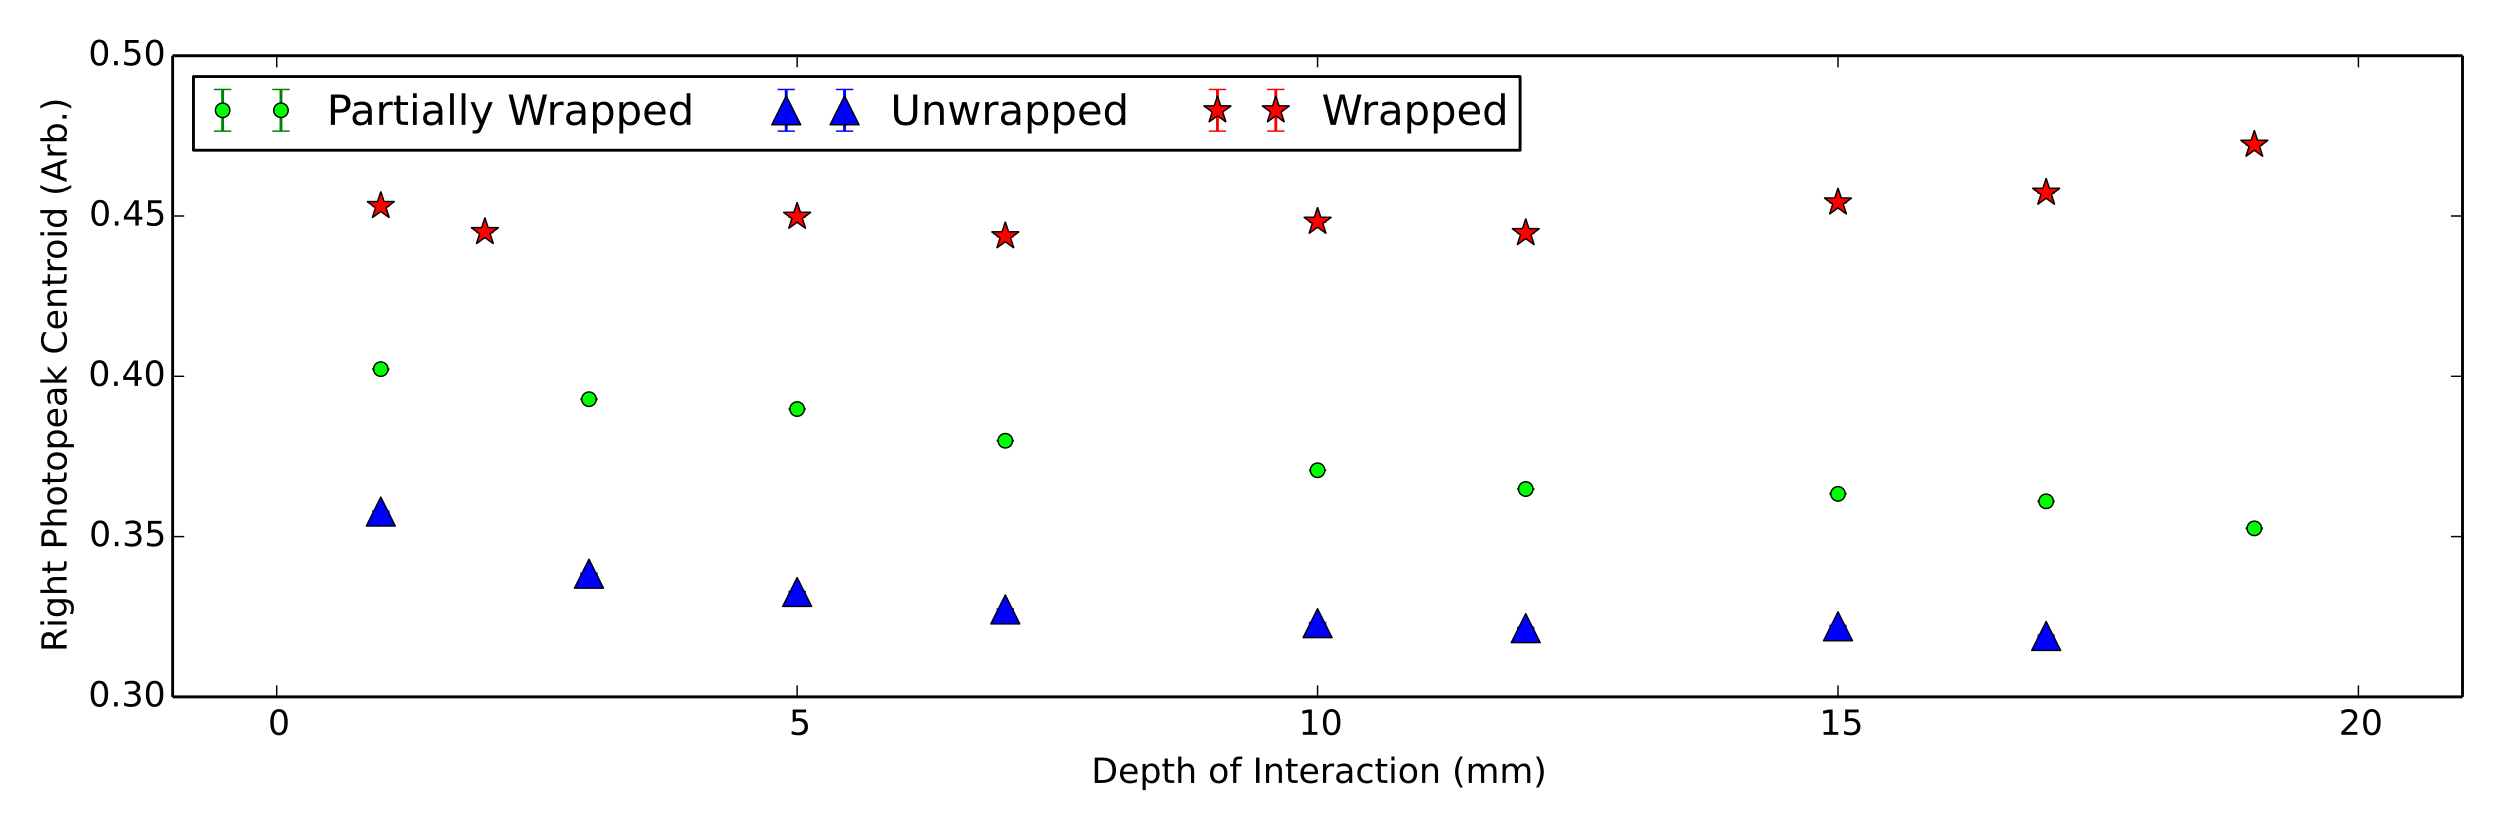 <?xml version="1.0" encoding="utf-8" standalone="no"?>
<!DOCTYPE svg PUBLIC "-//W3C//DTD SVG 1.1//EN"
  "http://www.w3.org/Graphics/SVG/1.1/DTD/svg11.dtd">
<!-- Created with matplotlib (http://matplotlib.org/) -->
<svg height="288pt" version="1.1" viewBox="0 0 864 288" width="864pt" xmlns="http://www.w3.org/2000/svg" xmlns:xlink="http://www.w3.org/1999/xlink">
 <defs>
  <style type="text/css">
*{stroke-linecap:butt;stroke-linejoin:round;}
  </style>
 </defs>
 <g id="figure_1">
  <g id="patch_1">
   <path d="
M0 288
L864 288
L864 0
L0 0
z
" style="fill:#ffffff;"/>
  </g>
  <g id="axes_1">
   <g id="patch_2">
    <path d="
M59.662 240.84
L851.04 240.84
L851.04 19.26
L59.662 19.26
z
" style="fill:#ffffff;"/>
   </g>
   <g id="LineCollection_1">
    <defs>
     <path d="
M131.605 -160.264
L131.605 -160.599" id="C0_0_fdd192f8a5"/>
     <path d="
M203.549 -149.878
L203.549 -150.188" id="C0_1_d0327cf12a"/>
     <path d="
M275.492 -146.484
L275.492 -146.792" id="C0_2_c0995591ed"/>
     <path d="
M455.351 -125.323
L455.351 -125.626" id="C0_3_64450b71bd"/>
     <path d="
M527.294 -118.847
L527.294 -119.142" id="C0_4_dfbf8c6878"/>
     <path d="
M635.21 -117.173
L635.21 -117.482" id="C0_5_a6e73e509c"/>
     <path d="
M347.436 -135.537
L347.436 -135.826" id="C0_6_396fea2d43"/>
     <path d="
M779.097 -105.228
L779.097 -105.565" id="C0_7_7eec9802c4"/>
     <path d="
M707.153 -114.598
L707.153 -114.902" id="C0_8_d40bf430a5"/>
    </defs>
    <g clip-path="url(#pa1d524010f)">
     <use style="fill:none;stroke:#008000;" x="0.0" xlink:href="#C0_0_fdd192f8a5" y="288.0"/>
    </g>
    <g clip-path="url(#pa1d524010f)">
     <use style="fill:none;stroke:#008000;" x="0.0" xlink:href="#C0_1_d0327cf12a" y="288.0"/>
    </g>
    <g clip-path="url(#pa1d524010f)">
     <use style="fill:none;stroke:#008000;" x="0.0" xlink:href="#C0_2_c0995591ed" y="288.0"/>
    </g>
    <g clip-path="url(#pa1d524010f)">
     <use style="fill:none;stroke:#008000;" x="0.0" xlink:href="#C0_3_64450b71bd" y="288.0"/>
    </g>
    <g clip-path="url(#pa1d524010f)">
     <use style="fill:none;stroke:#008000;" x="0.0" xlink:href="#C0_4_dfbf8c6878" y="288.0"/>
    </g>
    <g clip-path="url(#pa1d524010f)">
     <use style="fill:none;stroke:#008000;" x="0.0" xlink:href="#C0_5_a6e73e509c" y="288.0"/>
    </g>
    <g clip-path="url(#pa1d524010f)">
     <use style="fill:none;stroke:#008000;" x="0.0" xlink:href="#C0_6_396fea2d43" y="288.0"/>
    </g>
    <g clip-path="url(#pa1d524010f)">
     <use style="fill:none;stroke:#008000;" x="0.0" xlink:href="#C0_7_7eec9802c4" y="288.0"/>
    </g>
    <g clip-path="url(#pa1d524010f)">
     <use style="fill:none;stroke:#008000;" x="0.0" xlink:href="#C0_8_d40bf430a5" y="288.0"/>
    </g>
   </g>
   <g id="LineCollection_2">
    <defs>
     <path d="
M527.294 -70.665
L527.294 -71.178" id="C1_0_a8633d2810"/>
     <path d="
M455.351 -72.428
L455.351 -72.856" id="C1_1_ebb2b3fa8a"/>
     <path d="
M707.153 -67.891
L707.153 -68.532" id="C1_2_cdc67b69d0"/>
     <path d="
M203.549 -89.588
L203.549 -89.893" id="C1_3_96eaf94981"/>
     <path d="
M131.605 -111.029
L131.605 -111.384" id="C1_4_747f8552ef"/>
     <path d="
M635.21 -71.263
L635.21 -71.839" id="C1_5_54531c9305"/>
     <path d="
M275.492 -83.262
L275.492 -83.57" id="C1_6_4c1cc0fc16"/>
     <path d="
M347.436 -77.223
L347.436 -77.563" id="C1_7_a39267b361"/>
    </defs>
    <g clip-path="url(#pa1d524010f)">
     <use style="fill:none;stroke:#0000ff;" x="0.0" xlink:href="#C1_0_a8633d2810" y="288.0"/>
    </g>
    <g clip-path="url(#pa1d524010f)">
     <use style="fill:none;stroke:#0000ff;" x="0.0" xlink:href="#C1_1_ebb2b3fa8a" y="288.0"/>
    </g>
    <g clip-path="url(#pa1d524010f)">
     <use style="fill:none;stroke:#0000ff;" x="0.0" xlink:href="#C1_2_cdc67b69d0" y="288.0"/>
    </g>
    <g clip-path="url(#pa1d524010f)">
     <use style="fill:none;stroke:#0000ff;" x="0.0" xlink:href="#C1_3_96eaf94981" y="288.0"/>
    </g>
    <g clip-path="url(#pa1d524010f)">
     <use style="fill:none;stroke:#0000ff;" x="0.0" xlink:href="#C1_4_747f8552ef" y="288.0"/>
    </g>
    <g clip-path="url(#pa1d524010f)">
     <use style="fill:none;stroke:#0000ff;" x="0.0" xlink:href="#C1_5_54531c9305" y="288.0"/>
    </g>
    <g clip-path="url(#pa1d524010f)">
     <use style="fill:none;stroke:#0000ff;" x="0.0" xlink:href="#C1_6_4c1cc0fc16" y="288.0"/>
    </g>
    <g clip-path="url(#pa1d524010f)">
     <use style="fill:none;stroke:#0000ff;" x="0.0" xlink:href="#C1_7_a39267b361" y="288.0"/>
    </g>
   </g>
   <g id="LineCollection_3">
    <defs>
     <path d="
M455.351 -211.204
L455.351 -211.517" id="C2_0_d7942aa232"/>
     <path d="
M779.097 -237.83
L779.097 -238.136" id="C2_1_5bc33688e5"/>
     <path d="
M527.294 -207.311
L527.294 -207.584" id="C2_2_20253db932"/>
     <path d="
M635.21 -217.885
L635.21 -218.192" id="C2_3_ab2ce01b44"/>
     <path d="
M275.492 -212.924
L275.492 -213.254" id="C2_4_41df6844bf"/>
     <path d="
M347.436 -206.218
L347.436 -206.49" id="C2_5_e9e48d3953"/>
     <path d="
M167.577 -207.639
L167.577 -207.962" id="C2_6_0b33d1077f"/>
     <path d="
M707.153 -221.236
L707.153 -221.545" id="C2_7_34e30e2693"/>
     <path d="
M131.605 -216.642
L131.605 -216.971" id="C2_8_0e89746309"/>
    </defs>
    <g clip-path="url(#pa1d524010f)">
     <use style="fill:none;stroke:#ff0000;" x="0.0" xlink:href="#C2_0_d7942aa232" y="288.0"/>
    </g>
    <g clip-path="url(#pa1d524010f)">
     <use style="fill:none;stroke:#ff0000;" x="0.0" xlink:href="#C2_1_5bc33688e5" y="288.0"/>
    </g>
    <g clip-path="url(#pa1d524010f)">
     <use style="fill:none;stroke:#ff0000;" x="0.0" xlink:href="#C2_2_20253db932" y="288.0"/>
    </g>
    <g clip-path="url(#pa1d524010f)">
     <use style="fill:none;stroke:#ff0000;" x="0.0" xlink:href="#C2_3_ab2ce01b44" y="288.0"/>
    </g>
    <g clip-path="url(#pa1d524010f)">
     <use style="fill:none;stroke:#ff0000;" x="0.0" xlink:href="#C2_4_41df6844bf" y="288.0"/>
    </g>
    <g clip-path="url(#pa1d524010f)">
     <use style="fill:none;stroke:#ff0000;" x="0.0" xlink:href="#C2_5_e9e48d3953" y="288.0"/>
    </g>
    <g clip-path="url(#pa1d524010f)">
     <use style="fill:none;stroke:#ff0000;" x="0.0" xlink:href="#C2_6_0b33d1077f" y="288.0"/>
    </g>
    <g clip-path="url(#pa1d524010f)">
     <use style="fill:none;stroke:#ff0000;" x="0.0" xlink:href="#C2_7_34e30e2693" y="288.0"/>
    </g>
    <g clip-path="url(#pa1d524010f)">
     <use style="fill:none;stroke:#ff0000;" x="0.0" xlink:href="#C2_8_0e89746309" y="288.0"/>
    </g>
   </g>
   <g id="line2d_1">
    <defs>
     <path d="
M3 1.83697e-16
L-3 -1.83697e-16" id="m1ef3793437" style="stroke:#008000;stroke-width:0.5;"/>
    </defs>
    <g clip-path="url(#pa1d524010f)">
     <use style="fill:#008000;stroke:#008000;stroke-width:0.5;" x="131.605" xlink:href="#m1ef3793437" y="127.736"/>
     <use style="fill:#008000;stroke:#008000;stroke-width:0.5;" x="203.549" xlink:href="#m1ef3793437" y="138.122"/>
     <use style="fill:#008000;stroke:#008000;stroke-width:0.5;" x="275.492" xlink:href="#m1ef3793437" y="141.516"/>
     <use style="fill:#008000;stroke:#008000;stroke-width:0.5;" x="455.351" xlink:href="#m1ef3793437" y="162.677"/>
     <use style="fill:#008000;stroke:#008000;stroke-width:0.5;" x="527.294" xlink:href="#m1ef3793437" y="169.153"/>
     <use style="fill:#008000;stroke:#008000;stroke-width:0.5;" x="635.21" xlink:href="#m1ef3793437" y="170.827"/>
     <use style="fill:#008000;stroke:#008000;stroke-width:0.5;" x="347.436" xlink:href="#m1ef3793437" y="152.463"/>
     <use style="fill:#008000;stroke:#008000;stroke-width:0.5;" x="779.097" xlink:href="#m1ef3793437" y="182.772"/>
     <use style="fill:#008000;stroke:#008000;stroke-width:0.5;" x="707.153" xlink:href="#m1ef3793437" y="173.402"/>
    </g>
   </g>
   <g id="line2d_2">
    <g clip-path="url(#pa1d524010f)">
     <use style="fill:#008000;stroke:#008000;stroke-width:0.5;" x="131.605" xlink:href="#m1ef3793437" y="127.401"/>
     <use style="fill:#008000;stroke:#008000;stroke-width:0.5;" x="203.549" xlink:href="#m1ef3793437" y="137.812"/>
     <use style="fill:#008000;stroke:#008000;stroke-width:0.5;" x="275.492" xlink:href="#m1ef3793437" y="141.208"/>
     <use style="fill:#008000;stroke:#008000;stroke-width:0.5;" x="455.351" xlink:href="#m1ef3793437" y="162.374"/>
     <use style="fill:#008000;stroke:#008000;stroke-width:0.5;" x="527.294" xlink:href="#m1ef3793437" y="168.858"/>
     <use style="fill:#008000;stroke:#008000;stroke-width:0.5;" x="635.21" xlink:href="#m1ef3793437" y="170.518"/>
     <use style="fill:#008000;stroke:#008000;stroke-width:0.5;" x="347.436" xlink:href="#m1ef3793437" y="152.174"/>
     <use style="fill:#008000;stroke:#008000;stroke-width:0.5;" x="779.097" xlink:href="#m1ef3793437" y="182.435"/>
     <use style="fill:#008000;stroke:#008000;stroke-width:0.5;" x="707.153" xlink:href="#m1ef3793437" y="173.098"/>
    </g>
   </g>
   <g id="line2d_3">
    <defs>
     <path d="
M0 2.5
C0.663 2.5 1.299 2.237 1.768 1.768
C2.237 1.299 2.5 0.663 2.5 0
C2.5 -0.663 2.237 -1.299 1.768 -1.768
C1.299 -2.237 0.663 -2.5 0 -2.5
C-0.663 -2.5 -1.299 -2.237 -1.768 -1.768
C-2.237 -1.299 -2.5 -0.663 -2.5 0
C-2.5 0.663 -2.237 1.299 -1.768 1.768
C-1.299 2.237 -0.663 2.5 0 2.5
z
" id="m2a5b102ee3" style="stroke:#000000;stroke-width:0.5;"/>
    </defs>
    <g clip-path="url(#pa1d524010f)">
     <use style="fill:#00ff00;stroke:#000000;stroke-width:0.5;" x="131.605" xlink:href="#m2a5b102ee3" y="127.568"/>
     <use style="fill:#00ff00;stroke:#000000;stroke-width:0.5;" x="203.549" xlink:href="#m2a5b102ee3" y="137.967"/>
     <use style="fill:#00ff00;stroke:#000000;stroke-width:0.5;" x="275.492" xlink:href="#m2a5b102ee3" y="141.362"/>
     <use style="fill:#00ff00;stroke:#000000;stroke-width:0.5;" x="455.351" xlink:href="#m2a5b102ee3" y="162.525"/>
     <use style="fill:#00ff00;stroke:#000000;stroke-width:0.5;" x="527.294" xlink:href="#m2a5b102ee3" y="169.005"/>
     <use style="fill:#00ff00;stroke:#000000;stroke-width:0.5;" x="635.21" xlink:href="#m2a5b102ee3" y="170.673"/>
     <use style="fill:#00ff00;stroke:#000000;stroke-width:0.5;" x="347.436" xlink:href="#m2a5b102ee3" y="152.318"/>
     <use style="fill:#00ff00;stroke:#000000;stroke-width:0.5;" x="779.097" xlink:href="#m2a5b102ee3" y="182.604"/>
     <use style="fill:#00ff00;stroke:#000000;stroke-width:0.5;" x="707.153" xlink:href="#m2a5b102ee3" y="173.25"/>
    </g>
   </g>
   <g id="line2d_4">
    <defs>
     <path d="
M3 1.83697e-16
L-3 -1.83697e-16" id="mdde457ef1d" style="stroke:#0000ff;stroke-width:0.5;"/>
    </defs>
    <g clip-path="url(#pa1d524010f)">
     <use style="fill:#0000ff;stroke:#0000ff;stroke-width:0.5;" x="527.294" xlink:href="#mdde457ef1d" y="217.335"/>
     <use style="fill:#0000ff;stroke:#0000ff;stroke-width:0.5;" x="455.351" xlink:href="#mdde457ef1d" y="215.572"/>
     <use style="fill:#0000ff;stroke:#0000ff;stroke-width:0.5;" x="707.153" xlink:href="#mdde457ef1d" y="220.109"/>
     <use style="fill:#0000ff;stroke:#0000ff;stroke-width:0.5;" x="203.549" xlink:href="#mdde457ef1d" y="198.412"/>
     <use style="fill:#0000ff;stroke:#0000ff;stroke-width:0.5;" x="131.605" xlink:href="#mdde457ef1d" y="176.971"/>
     <use style="fill:#0000ff;stroke:#0000ff;stroke-width:0.5;" x="635.21" xlink:href="#mdde457ef1d" y="216.737"/>
     <use style="fill:#0000ff;stroke:#0000ff;stroke-width:0.5;" x="275.492" xlink:href="#mdde457ef1d" y="204.738"/>
     <use style="fill:#0000ff;stroke:#0000ff;stroke-width:0.5;" x="347.436" xlink:href="#mdde457ef1d" y="210.777"/>
    </g>
   </g>
   <g id="line2d_5">
    <g clip-path="url(#pa1d524010f)">
     <use style="fill:#0000ff;stroke:#0000ff;stroke-width:0.5;" x="527.294" xlink:href="#mdde457ef1d" y="216.822"/>
     <use style="fill:#0000ff;stroke:#0000ff;stroke-width:0.5;" x="455.351" xlink:href="#mdde457ef1d" y="215.144"/>
     <use style="fill:#0000ff;stroke:#0000ff;stroke-width:0.5;" x="707.153" xlink:href="#mdde457ef1d" y="219.468"/>
     <use style="fill:#0000ff;stroke:#0000ff;stroke-width:0.5;" x="203.549" xlink:href="#mdde457ef1d" y="198.107"/>
     <use style="fill:#0000ff;stroke:#0000ff;stroke-width:0.5;" x="131.605" xlink:href="#mdde457ef1d" y="176.616"/>
     <use style="fill:#0000ff;stroke:#0000ff;stroke-width:0.5;" x="635.21" xlink:href="#mdde457ef1d" y="216.161"/>
     <use style="fill:#0000ff;stroke:#0000ff;stroke-width:0.5;" x="275.492" xlink:href="#mdde457ef1d" y="204.43"/>
     <use style="fill:#0000ff;stroke:#0000ff;stroke-width:0.5;" x="347.436" xlink:href="#mdde457ef1d" y="210.437"/>
    </g>
   </g>
   <g id="line2d_6">
    <defs>
     <path d="
M0 -5
L-5 5
L5 5
z
" id="m225e1ef6c6" style="stroke:#000000;stroke-linejoin:miter;stroke-width:0.5;"/>
    </defs>
    <g clip-path="url(#pa1d524010f)">
     <use style="fill:#0000ff;stroke:#000000;stroke-linejoin:miter;stroke-width:0.5;" x="527.294" xlink:href="#m225e1ef6c6" y="217.078"/>
     <use style="fill:#0000ff;stroke:#000000;stroke-linejoin:miter;stroke-width:0.5;" x="455.351" xlink:href="#m225e1ef6c6" y="215.358"/>
     <use style="fill:#0000ff;stroke:#000000;stroke-linejoin:miter;stroke-width:0.5;" x="707.153" xlink:href="#m225e1ef6c6" y="219.788"/>
     <use style="fill:#0000ff;stroke:#000000;stroke-linejoin:miter;stroke-width:0.5;" x="203.549" xlink:href="#m225e1ef6c6" y="198.26"/>
     <use style="fill:#0000ff;stroke:#000000;stroke-linejoin:miter;stroke-width:0.5;" x="131.605" xlink:href="#m225e1ef6c6" y="176.793"/>
     <use style="fill:#0000ff;stroke:#000000;stroke-linejoin:miter;stroke-width:0.5;" x="635.21" xlink:href="#m225e1ef6c6" y="216.449"/>
     <use style="fill:#0000ff;stroke:#000000;stroke-linejoin:miter;stroke-width:0.5;" x="275.492" xlink:href="#m225e1ef6c6" y="204.584"/>
     <use style="fill:#0000ff;stroke:#000000;stroke-linejoin:miter;stroke-width:0.5;" x="347.436" xlink:href="#m225e1ef6c6" y="210.607"/>
    </g>
   </g>
   <g id="line2d_7">
    <defs>
     <path d="
M3 1.83697e-16
L-3 -1.83697e-16" id="m12d35e2592" style="stroke:#ff0000;stroke-width:0.5;"/>
    </defs>
    <g clip-path="url(#pa1d524010f)">
     <use style="fill:#ff0000;stroke:#ff0000;stroke-width:0.5;" x="455.351" xlink:href="#m12d35e2592" y="76.796"/>
     <use style="fill:#ff0000;stroke:#ff0000;stroke-width:0.5;" x="779.097" xlink:href="#m12d35e2592" y="50.17"/>
     <use style="fill:#ff0000;stroke:#ff0000;stroke-width:0.5;" x="527.294" xlink:href="#m12d35e2592" y="80.689"/>
     <use style="fill:#ff0000;stroke:#ff0000;stroke-width:0.5;" x="635.21" xlink:href="#m12d35e2592" y="70.115"/>
     <use style="fill:#ff0000;stroke:#ff0000;stroke-width:0.5;" x="275.492" xlink:href="#m12d35e2592" y="75.076"/>
     <use style="fill:#ff0000;stroke:#ff0000;stroke-width:0.5;" x="347.436" xlink:href="#m12d35e2592" y="81.782"/>
     <use style="fill:#ff0000;stroke:#ff0000;stroke-width:0.5;" x="167.577" xlink:href="#m12d35e2592" y="80.361"/>
     <use style="fill:#ff0000;stroke:#ff0000;stroke-width:0.5;" x="707.153" xlink:href="#m12d35e2592" y="66.764"/>
     <use style="fill:#ff0000;stroke:#ff0000;stroke-width:0.5;" x="131.605" xlink:href="#m12d35e2592" y="71.358"/>
    </g>
   </g>
   <g id="line2d_8">
    <g clip-path="url(#pa1d524010f)">
     <use style="fill:#ff0000;stroke:#ff0000;stroke-width:0.5;" x="455.351" xlink:href="#m12d35e2592" y="76.483"/>
     <use style="fill:#ff0000;stroke:#ff0000;stroke-width:0.5;" x="779.097" xlink:href="#m12d35e2592" y="49.864"/>
     <use style="fill:#ff0000;stroke:#ff0000;stroke-width:0.5;" x="527.294" xlink:href="#m12d35e2592" y="80.416"/>
     <use style="fill:#ff0000;stroke:#ff0000;stroke-width:0.5;" x="635.21" xlink:href="#m12d35e2592" y="69.808"/>
     <use style="fill:#ff0000;stroke:#ff0000;stroke-width:0.5;" x="275.492" xlink:href="#m12d35e2592" y="74.746"/>
     <use style="fill:#ff0000;stroke:#ff0000;stroke-width:0.5;" x="347.436" xlink:href="#m12d35e2592" y="81.51"/>
     <use style="fill:#ff0000;stroke:#ff0000;stroke-width:0.5;" x="167.577" xlink:href="#m12d35e2592" y="80.038"/>
     <use style="fill:#ff0000;stroke:#ff0000;stroke-width:0.5;" x="707.153" xlink:href="#m12d35e2592" y="66.455"/>
     <use style="fill:#ff0000;stroke:#ff0000;stroke-width:0.5;" x="131.605" xlink:href="#m12d35e2592" y="71.029"/>
    </g>
   </g>
   <g id="line2d_9">
    <defs>
     <path d="
M3.06162e-16 -5
L-1.123 -1.545
L-4.755 -1.545
L-1.816 0.59
L-2.939 4.045
L-3.5083e-16 1.91
L2.939 4.045
L1.816 0.59
L4.755 -1.545
L1.123 -1.545
z
" id="m46c0476064" style="stroke:#000000;stroke-linejoin:bevel;stroke-width:0.5;"/>
    </defs>
    <g clip-path="url(#pa1d524010f)">
     <use style="fill:#ff0000;stroke:#000000;stroke-linejoin:bevel;stroke-width:0.5;" x="455.351" xlink:href="#m46c0476064" y="76.639"/>
     <use style="fill:#ff0000;stroke:#000000;stroke-linejoin:bevel;stroke-width:0.5;" x="779.097" xlink:href="#m46c0476064" y="50.017"/>
     <use style="fill:#ff0000;stroke:#000000;stroke-linejoin:bevel;stroke-width:0.5;" x="527.294" xlink:href="#m46c0476064" y="80.552"/>
     <use style="fill:#ff0000;stroke:#000000;stroke-linejoin:bevel;stroke-width:0.5;" x="635.21" xlink:href="#m46c0476064" y="69.962"/>
     <use style="fill:#ff0000;stroke:#000000;stroke-linejoin:bevel;stroke-width:0.5;" x="275.492" xlink:href="#m46c0476064" y="74.911"/>
     <use style="fill:#ff0000;stroke:#000000;stroke-linejoin:bevel;stroke-width:0.5;" x="347.436" xlink:href="#m46c0476064" y="81.646"/>
     <use style="fill:#ff0000;stroke:#000000;stroke-linejoin:bevel;stroke-width:0.5;" x="167.577" xlink:href="#m46c0476064" y="80.2"/>
     <use style="fill:#ff0000;stroke:#000000;stroke-linejoin:bevel;stroke-width:0.5;" x="707.153" xlink:href="#m46c0476064" y="66.61"/>
     <use style="fill:#ff0000;stroke:#000000;stroke-linejoin:bevel;stroke-width:0.5;" x="131.605" xlink:href="#m46c0476064" y="71.194"/>
    </g>
   </g>
   <g id="matplotlib.axis_1">
    <g id="xtick_1">
     <g id="line2d_10">
      <defs>
       <path d="
M0 0
L0 -4" id="m93b0483c22" style="stroke:#000000;stroke-width:0.5;"/>
      </defs>
      <g>
       <use style="stroke:#000000;stroke-width:0.5;" x="95.633" xlink:href="#m93b0483c22" y="240.84"/>
      </g>
     </g>
     <g id="line2d_11">
      <defs>
       <path d="
M0 0
L0 4" id="m741efc42ff" style="stroke:#000000;stroke-width:0.5;"/>
      </defs>
      <g>
       <use style="stroke:#000000;stroke-width:0.5;" x="95.633" xlink:href="#m741efc42ff" y="19.26"/>
      </g>
     </g>
     <g id="text_1">
      <!-- 0 -->
      <defs>
       <path d="
M31.781 66.406
Q24.172 66.406 20.328 58.906
Q16.5 51.422 16.5 36.375
Q16.5 21.391 20.328 13.891
Q24.172 6.391 31.781 6.391
Q39.453 6.391 43.281 13.891
Q47.125 21.391 47.125 36.375
Q47.125 51.422 43.281 58.906
Q39.453 66.406 31.781 66.406
M31.781 74.219
Q44.047 74.219 50.516 64.516
Q56.984 54.828 56.984 36.375
Q56.984 17.969 50.516 8.266
Q44.047 -1.422 31.781 -1.422
Q19.531 -1.422 13.062 8.266
Q6.594 17.969 6.594 36.375
Q6.594 54.828 13.062 64.516
Q19.531 74.219 31.781 74.219" id="DejaVuSans-30"/>
      </defs>
      <g transform="translate(92.61 253.958)scale(0.12 -0.12)">
       <use xlink:href="#DejaVuSans-30"/>
      </g>
     </g>
    </g>
    <g id="xtick_2">
     <g id="line2d_12">
      <g>
       <use style="stroke:#000000;stroke-width:0.5;" x="275.492" xlink:href="#m93b0483c22" y="240.84"/>
      </g>
     </g>
     <g id="line2d_13">
      <g>
       <use style="stroke:#000000;stroke-width:0.5;" x="275.492" xlink:href="#m741efc42ff" y="19.26"/>
      </g>
     </g>
     <g id="text_2">
      <!-- 5 -->
      <defs>
       <path d="
M10.797 72.906
L49.516 72.906
L49.516 64.594
L19.828 64.594
L19.828 46.734
Q21.969 47.469 24.109 47.828
Q26.266 48.188 28.422 48.188
Q40.625 48.188 47.75 41.5
Q54.891 34.812 54.891 23.391
Q54.891 11.625 47.562 5.094
Q40.234 -1.422 26.906 -1.422
Q22.312 -1.422 17.547 -0.641
Q12.797 0.141 7.719 1.703
L7.719 11.625
Q12.109 9.234 16.797 8.062
Q21.484 6.891 26.703 6.891
Q35.156 6.891 40.078 11.328
Q45.016 15.766 45.016 23.391
Q45.016 31 40.078 35.438
Q35.156 39.891 26.703 39.891
Q22.75 39.891 18.812 39.016
Q14.891 38.141 10.797 36.281
z
" id="DejaVuSans-35"/>
      </defs>
      <g transform="translate(272.662 253.958)scale(0.12 -0.12)">
       <use xlink:href="#DejaVuSans-35"/>
      </g>
     </g>
    </g>
    <g id="xtick_3">
     <g id="line2d_14">
      <g>
       <use style="stroke:#000000;stroke-width:0.5;" x="455.351" xlink:href="#m93b0483c22" y="240.84"/>
      </g>
     </g>
     <g id="line2d_15">
      <g>
       <use style="stroke:#000000;stroke-width:0.5;" x="455.351" xlink:href="#m741efc42ff" y="19.26"/>
      </g>
     </g>
     <g id="text_3">
      <!-- 10 -->
      <defs>
       <path d="
M12.406 8.297
L28.516 8.297
L28.516 63.922
L10.984 60.406
L10.984 69.391
L28.422 72.906
L38.281 72.906
L38.281 8.297
L54.391 8.297
L54.391 0
L12.406 0
z
" id="DejaVuSans-31"/>
      </defs>
      <g transform="translate(448.773 253.958)scale(0.12 -0.12)">
       <use xlink:href="#DejaVuSans-31"/>
       <use x="63.623" xlink:href="#DejaVuSans-30"/>
      </g>
     </g>
    </g>
    <g id="xtick_4">
     <g id="line2d_16">
      <g>
       <use style="stroke:#000000;stroke-width:0.5;" x="635.21" xlink:href="#m93b0483c22" y="240.84"/>
      </g>
     </g>
     <g id="line2d_17">
      <g>
       <use style="stroke:#000000;stroke-width:0.5;" x="635.21" xlink:href="#m741efc42ff" y="19.26"/>
      </g>
     </g>
     <g id="text_4">
      <!-- 15 -->
      <g transform="translate(628.758 253.958)scale(0.12 -0.12)">
       <use xlink:href="#DejaVuSans-31"/>
       <use x="63.623" xlink:href="#DejaVuSans-35"/>
      </g>
     </g>
    </g>
    <g id="xtick_5">
     <g id="line2d_18">
      <g>
       <use style="stroke:#000000;stroke-width:0.5;" x="815.068" xlink:href="#m93b0483c22" y="240.84"/>
      </g>
     </g>
     <g id="line2d_19">
      <g>
       <use style="stroke:#000000;stroke-width:0.5;" x="815.068" xlink:href="#m741efc42ff" y="19.26"/>
      </g>
     </g>
     <g id="text_5">
      <!-- 20 -->
      <defs>
       <path d="
M19.188 8.297
L53.609 8.297
L53.609 0
L7.328 0
L7.328 8.297
Q12.938 14.109 22.625 23.891
Q32.328 33.688 34.812 36.531
Q39.547 41.844 41.422 45.531
Q43.312 49.219 43.312 52.781
Q43.312 58.594 39.234 62.25
Q35.156 65.922 28.609 65.922
Q23.969 65.922 18.812 64.312
Q13.672 62.703 7.812 59.422
L7.812 69.391
Q13.766 71.781 18.938 73
Q24.125 74.219 28.422 74.219
Q39.75 74.219 46.484 68.547
Q53.219 62.891 53.219 53.422
Q53.219 48.922 51.531 44.891
Q49.859 40.875 45.406 35.406
Q44.188 33.984 37.641 27.219
Q31.109 20.453 19.188 8.297" id="DejaVuSans-32"/>
      </defs>
      <g transform="translate(808.271 253.958)scale(0.12 -0.12)">
       <use xlink:href="#DejaVuSans-32"/>
       <use x="63.623" xlink:href="#DejaVuSans-30"/>
      </g>
     </g>
    </g>
    <g id="text_6">
     <!-- Depth of Interaction (mm) -->
     <defs>
      <path d="
M8.016 75.875
L15.828 75.875
Q23.141 64.359 26.781 53.312
Q30.422 42.281 30.422 31.391
Q30.422 20.453 26.781 9.375
Q23.141 -1.703 15.828 -13.188
L8.016 -13.188
Q14.5 -2 17.703 9.062
Q20.906 20.125 20.906 31.391
Q20.906 42.672 17.703 53.656
Q14.5 64.656 8.016 75.875" id="DejaVuSans-29"/>
      <path d="
M30.609 48.391
Q23.391 48.391 19.188 42.75
Q14.984 37.109 14.984 27.297
Q14.984 17.484 19.156 11.844
Q23.344 6.203 30.609 6.203
Q37.797 6.203 41.984 11.859
Q46.188 17.531 46.188 27.297
Q46.188 37.016 41.984 42.703
Q37.797 48.391 30.609 48.391
M30.609 56
Q42.328 56 49.016 48.375
Q55.719 40.766 55.719 27.297
Q55.719 13.875 49.016 6.219
Q42.328 -1.422 30.609 -1.422
Q18.844 -1.422 12.172 6.219
Q5.516 13.875 5.516 27.297
Q5.516 40.766 12.172 48.375
Q18.844 56 30.609 56" id="DejaVuSans-6f"/>
      <path d="
M52 44.188
Q55.375 50.25 60.062 53.125
Q64.75 56 71.094 56
Q79.641 56 84.281 50.016
Q88.922 44.047 88.922 33.016
L88.922 0
L79.891 0
L79.891 32.719
Q79.891 40.578 77.094 44.375
Q74.312 48.188 68.609 48.188
Q61.625 48.188 57.562 43.547
Q53.516 38.922 53.516 30.906
L53.516 0
L44.484 0
L44.484 32.719
Q44.484 40.625 41.703 44.406
Q38.922 48.188 33.109 48.188
Q26.219 48.188 22.156 43.531
Q18.109 38.875 18.109 30.906
L18.109 0
L9.078 0
L9.078 54.688
L18.109 54.688
L18.109 46.188
Q21.188 51.219 25.484 53.609
Q29.781 56 35.688 56
Q41.656 56 45.828 52.969
Q50 49.953 52 44.188" id="DejaVuSans-6d"/>
      <path d="
M54.891 33.016
L54.891 0
L45.906 0
L45.906 32.719
Q45.906 40.484 42.875 44.328
Q39.844 48.188 33.797 48.188
Q26.516 48.188 22.312 43.547
Q18.109 38.922 18.109 30.906
L18.109 0
L9.078 0
L9.078 54.688
L18.109 54.688
L18.109 46.188
Q21.344 51.125 25.703 53.562
Q30.078 56 35.797 56
Q45.219 56 50.047 50.172
Q54.891 44.344 54.891 33.016" id="DejaVuSans-6e"/>
      <path d="
M34.281 27.484
Q23.391 27.484 19.188 25
Q14.984 22.516 14.984 16.5
Q14.984 11.719 18.141 8.906
Q21.297 6.109 26.703 6.109
Q34.188 6.109 38.703 11.406
Q43.219 16.703 43.219 25.484
L43.219 27.484
z

M52.203 31.203
L52.203 0
L43.219 0
L43.219 8.297
Q40.141 3.328 35.547 0.953
Q30.953 -1.422 24.312 -1.422
Q15.922 -1.422 10.953 3.297
Q6 8.016 6 15.922
Q6 25.141 12.172 29.828
Q18.359 34.516 30.609 34.516
L43.219 34.516
L43.219 35.406
Q43.219 41.609 39.141 45
Q35.062 48.391 27.688 48.391
Q23 48.391 18.547 47.266
Q14.109 46.141 10.016 43.891
L10.016 52.203
Q14.938 54.109 19.578 55.047
Q24.219 56 28.609 56
Q40.484 56 46.344 49.844
Q52.203 43.703 52.203 31.203" id="DejaVuSans-61"/>
      <path d="
M9.812 72.906
L19.672 72.906
L19.672 0
L9.812 0
z
" id="DejaVuSans-49"/>
      <path d="
M19.672 64.797
L19.672 8.109
L31.594 8.109
Q46.688 8.109 53.688 14.938
Q60.688 21.781 60.688 36.531
Q60.688 51.172 53.688 57.984
Q46.688 64.797 31.594 64.797
z

M9.812 72.906
L30.078 72.906
Q51.266 72.906 61.172 64.094
Q71.094 55.281 71.094 36.531
Q71.094 17.672 61.125 8.828
Q51.172 0 30.078 0
L9.812 0
z
" id="DejaVuSans-44"/>
      <path d="
M48.781 52.594
L48.781 44.188
Q44.969 46.297 41.141 47.344
Q37.312 48.391 33.406 48.391
Q24.656 48.391 19.812 42.844
Q14.984 37.312 14.984 27.297
Q14.984 17.281 19.812 11.734
Q24.656 6.203 33.406 6.203
Q37.312 6.203 41.141 7.25
Q44.969 8.297 48.781 10.406
L48.781 2.094
Q45.016 0.344 40.984 -0.531
Q36.969 -1.422 32.422 -1.422
Q20.062 -1.422 12.781 6.344
Q5.516 14.109 5.516 27.297
Q5.516 40.672 12.859 48.328
Q20.219 56 33.016 56
Q37.156 56 41.109 55.141
Q45.062 54.297 48.781 52.594" id="DejaVuSans-63"/>
      <path id="DejaVuSans-20"/>
      <path d="
M54.891 33.016
L54.891 0
L45.906 0
L45.906 32.719
Q45.906 40.484 42.875 44.328
Q39.844 48.188 33.797 48.188
Q26.516 48.188 22.312 43.547
Q18.109 38.922 18.109 30.906
L18.109 0
L9.078 0
L9.078 75.984
L18.109 75.984
L18.109 46.188
Q21.344 51.125 25.703 53.562
Q30.078 56 35.797 56
Q45.219 56 50.047 50.172
Q54.891 44.344 54.891 33.016" id="DejaVuSans-68"/>
      <path d="
M9.422 54.688
L18.406 54.688
L18.406 0
L9.422 0
z

M9.422 75.984
L18.406 75.984
L18.406 64.594
L9.422 64.594
z
" id="DejaVuSans-69"/>
      <path d="
M37.109 75.984
L37.109 68.5
L28.516 68.5
Q23.688 68.5 21.797 66.547
Q19.922 64.594 19.922 59.516
L19.922 54.688
L34.719 54.688
L34.719 47.703
L19.922 47.703
L19.922 0
L10.891 0
L10.891 47.703
L2.297 47.703
L2.297 54.688
L10.891 54.688
L10.891 58.5
Q10.891 67.625 15.141 71.797
Q19.391 75.984 28.609 75.984
z
" id="DejaVuSans-66"/>
      <path d="
M18.312 70.219
L18.312 54.688
L36.812 54.688
L36.812 47.703
L18.312 47.703
L18.312 18.016
Q18.312 11.328 20.141 9.422
Q21.969 7.516 27.594 7.516
L36.812 7.516
L36.812 0
L27.594 0
Q17.188 0 13.234 3.875
Q9.281 7.766 9.281 18.016
L9.281 47.703
L2.688 47.703
L2.688 54.688
L9.281 54.688
L9.281 70.219
z
" id="DejaVuSans-74"/>
      <path d="
M31 75.875
Q24.469 64.656 21.281 53.656
Q18.109 42.672 18.109 31.391
Q18.109 20.125 21.312 9.062
Q24.516 -2 31 -13.188
L23.188 -13.188
Q15.875 -1.703 12.234 9.375
Q8.594 20.453 8.594 31.391
Q8.594 42.281 12.203 53.312
Q15.828 64.359 23.188 75.875
z
" id="DejaVuSans-28"/>
      <path d="
M56.203 29.594
L56.203 25.203
L14.891 25.203
Q15.484 15.922 20.484 11.062
Q25.484 6.203 34.422 6.203
Q39.594 6.203 44.453 7.469
Q49.312 8.734 54.109 11.281
L54.109 2.781
Q49.266 0.734 44.188 -0.344
Q39.109 -1.422 33.891 -1.422
Q20.797 -1.422 13.156 6.188
Q5.516 13.812 5.516 26.812
Q5.516 40.234 12.766 48.109
Q20.016 56 32.328 56
Q43.359 56 49.781 48.891
Q56.203 41.797 56.203 29.594
M47.219 32.234
Q47.125 39.594 43.094 43.984
Q39.062 48.391 32.422 48.391
Q24.906 48.391 20.391 44.141
Q15.875 39.891 15.188 32.172
z
" id="DejaVuSans-65"/>
      <path d="
M18.109 8.203
L18.109 -20.797
L9.078 -20.797
L9.078 54.688
L18.109 54.688
L18.109 46.391
Q20.953 51.266 25.266 53.625
Q29.594 56 35.594 56
Q45.562 56 51.781 48.094
Q58.016 40.188 58.016 27.297
Q58.016 14.406 51.781 6.484
Q45.562 -1.422 35.594 -1.422
Q29.594 -1.422 25.266 0.953
Q20.953 3.328 18.109 8.203
M48.688 27.297
Q48.688 37.203 44.609 42.844
Q40.531 48.484 33.406 48.484
Q26.266 48.484 22.188 42.844
Q18.109 37.203 18.109 27.297
Q18.109 17.391 22.188 11.75
Q26.266 6.109 33.406 6.109
Q40.531 6.109 44.609 11.75
Q48.688 17.391 48.688 27.297" id="DejaVuSans-70"/>
      <path d="
M41.109 46.297
Q39.594 47.172 37.812 47.578
Q36.031 48 33.891 48
Q26.266 48 22.188 43.047
Q18.109 38.094 18.109 28.812
L18.109 0
L9.078 0
L9.078 54.688
L18.109 54.688
L18.109 46.188
Q20.953 51.172 25.484 53.578
Q30.031 56 36.531 56
Q37.453 56 38.578 55.875
Q39.703 55.766 41.062 55.516
z
" id="DejaVuSans-72"/>
     </defs>
     <g transform="translate(377.164 270.572)scale(0.12 -0.12)">
      <use xlink:href="#DejaVuSans-44"/>
      <use x="77.002" xlink:href="#DejaVuSans-65"/>
      <use x="138.525" xlink:href="#DejaVuSans-70"/>
      <use x="202.002" xlink:href="#DejaVuSans-74"/>
      <use x="241.211" xlink:href="#DejaVuSans-68"/>
      <use x="304.59" xlink:href="#DejaVuSans-20"/>
      <use x="336.377" xlink:href="#DejaVuSans-6f"/>
      <use x="397.559" xlink:href="#DejaVuSans-66"/>
      <use x="432.764" xlink:href="#DejaVuSans-20"/>
      <use x="464.551" xlink:href="#DejaVuSans-49"/>
      <use x="494.043" xlink:href="#DejaVuSans-6e"/>
      <use x="557.422" xlink:href="#DejaVuSans-74"/>
      <use x="596.631" xlink:href="#DejaVuSans-65"/>
      <use x="658.154" xlink:href="#DejaVuSans-72"/>
      <use x="699.268" xlink:href="#DejaVuSans-61"/>
      <use x="760.547" xlink:href="#DejaVuSans-63"/>
      <use x="815.527" xlink:href="#DejaVuSans-74"/>
      <use x="854.736" xlink:href="#DejaVuSans-69"/>
      <use x="882.52" xlink:href="#DejaVuSans-6f"/>
      <use x="943.701" xlink:href="#DejaVuSans-6e"/>
      <use x="1007.08" xlink:href="#DejaVuSans-20"/>
      <use x="1038.867" xlink:href="#DejaVuSans-28"/>
      <use x="1077.881" xlink:href="#DejaVuSans-6d"/>
      <use x="1175.293" xlink:href="#DejaVuSans-6d"/>
      <use x="1272.705" xlink:href="#DejaVuSans-29"/>
     </g>
    </g>
   </g>
   <g id="matplotlib.axis_2">
    <g id="ytick_1">
     <g id="line2d_20">
      <defs>
       <path d="
M0 0
L4 0" id="m728421d6d4" style="stroke:#000000;stroke-width:0.5;"/>
      </defs>
      <g>
       <use style="stroke:#000000;stroke-width:0.5;" x="59.662" xlink:href="#m728421d6d4" y="240.84"/>
      </g>
     </g>
     <g id="line2d_21">
      <defs>
       <path d="
M0 0
L-4 0" id="mcb0005524f" style="stroke:#000000;stroke-width:0.5;"/>
      </defs>
      <g>
       <use style="stroke:#000000;stroke-width:0.5;" x="851.04" xlink:href="#mcb0005524f" y="240.84"/>
      </g>
     </g>
     <g id="text_7">
      <!-- 0.30 -->
      <defs>
       <path d="
M40.578 39.312
Q47.656 37.797 51.625 33
Q55.609 28.219 55.609 21.188
Q55.609 10.406 48.188 4.484
Q40.766 -1.422 27.094 -1.422
Q22.516 -1.422 17.656 -0.516
Q12.797 0.391 7.625 2.203
L7.625 11.719
Q11.719 9.328 16.594 8.109
Q21.484 6.891 26.812 6.891
Q36.078 6.891 40.938 10.547
Q45.797 14.203 45.797 21.188
Q45.797 27.641 41.281 31.266
Q36.766 34.906 28.719 34.906
L20.219 34.906
L20.219 43.016
L29.109 43.016
Q36.375 43.016 40.234 45.922
Q44.094 48.828 44.094 54.297
Q44.094 59.906 40.109 62.906
Q36.141 65.922 28.719 65.922
Q24.656 65.922 20.016 65.031
Q15.375 64.156 9.812 62.312
L9.812 71.094
Q15.438 72.656 20.344 73.438
Q25.25 74.219 29.594 74.219
Q40.828 74.219 47.359 69.109
Q53.906 64.016 53.906 55.328
Q53.906 49.266 50.438 45.094
Q46.969 40.922 40.578 39.312" id="DejaVuSans-33"/>
       <path d="
M10.688 12.406
L21 12.406
L21 0
L10.688 0
z
" id="DejaVuSans-2e"/>
      </defs>
      <g transform="translate(30.531 244.151)scale(0.12 -0.12)">
       <use xlink:href="#DejaVuSans-30"/>
       <use x="63.623" xlink:href="#DejaVuSans-2e"/>
       <use x="95.41" xlink:href="#DejaVuSans-33"/>
       <use x="159.033" xlink:href="#DejaVuSans-30"/>
      </g>
     </g>
    </g>
    <g id="ytick_2">
     <g id="line2d_22">
      <g>
       <use style="stroke:#000000;stroke-width:0.5;" x="59.662" xlink:href="#m728421d6d4" y="185.445"/>
      </g>
     </g>
     <g id="line2d_23">
      <g>
       <use style="stroke:#000000;stroke-width:0.5;" x="851.04" xlink:href="#mcb0005524f" y="185.445"/>
      </g>
     </g>
     <g id="text_8">
      <!-- 0.35 -->
      <g transform="translate(30.782 188.756)scale(0.12 -0.12)">
       <use xlink:href="#DejaVuSans-30"/>
       <use x="63.623" xlink:href="#DejaVuSans-2e"/>
       <use x="95.41" xlink:href="#DejaVuSans-33"/>
       <use x="159.033" xlink:href="#DejaVuSans-35"/>
      </g>
     </g>
    </g>
    <g id="ytick_3">
     <g id="line2d_24">
      <g>
       <use style="stroke:#000000;stroke-width:0.5;" x="59.662" xlink:href="#m728421d6d4" y="130.05"/>
      </g>
     </g>
     <g id="line2d_25">
      <g>
       <use style="stroke:#000000;stroke-width:0.5;" x="851.04" xlink:href="#mcb0005524f" y="130.05"/>
      </g>
     </g>
     <g id="text_9">
      <!-- 0.40 -->
      <defs>
       <path d="
M37.797 64.312
L12.891 25.391
L37.797 25.391
z

M35.203 72.906
L47.609 72.906
L47.609 25.391
L58.016 25.391
L58.016 17.188
L47.609 17.188
L47.609 0
L37.797 0
L37.797 17.188
L4.891 17.188
L4.891 26.703
z
" id="DejaVuSans-34"/>
      </defs>
      <g transform="translate(30.531 133.361)scale(0.12 -0.12)">
       <use xlink:href="#DejaVuSans-30"/>
       <use x="63.623" xlink:href="#DejaVuSans-2e"/>
       <use x="95.41" xlink:href="#DejaVuSans-34"/>
       <use x="159.033" xlink:href="#DejaVuSans-30"/>
      </g>
     </g>
    </g>
    <g id="ytick_4">
     <g id="line2d_26">
      <g>
       <use style="stroke:#000000;stroke-width:0.5;" x="59.662" xlink:href="#m728421d6d4" y="74.655"/>
      </g>
     </g>
     <g id="line2d_27">
      <g>
       <use style="stroke:#000000;stroke-width:0.5;" x="851.04" xlink:href="#mcb0005524f" y="74.655"/>
      </g>
     </g>
     <g id="text_10">
      <!-- 0.45 -->
      <g transform="translate(30.782 77.966)scale(0.12 -0.12)">
       <use xlink:href="#DejaVuSans-30"/>
       <use x="63.623" xlink:href="#DejaVuSans-2e"/>
       <use x="95.41" xlink:href="#DejaVuSans-34"/>
       <use x="159.033" xlink:href="#DejaVuSans-35"/>
      </g>
     </g>
    </g>
    <g id="ytick_5">
     <g id="line2d_28">
      <g>
       <use style="stroke:#000000;stroke-width:0.5;" x="59.662" xlink:href="#m728421d6d4" y="19.26"/>
      </g>
     </g>
     <g id="line2d_29">
      <g>
       <use style="stroke:#000000;stroke-width:0.5;" x="851.04" xlink:href="#mcb0005524f" y="19.26"/>
      </g>
     </g>
     <g id="text_11">
      <!-- 0.50 -->
      <g transform="translate(30.531 22.571)scale(0.12 -0.12)">
       <use xlink:href="#DejaVuSans-30"/>
       <use x="63.623" xlink:href="#DejaVuSans-2e"/>
       <use x="95.41" xlink:href="#DejaVuSans-35"/>
       <use x="159.033" xlink:href="#DejaVuSans-30"/>
      </g>
     </g>
    </g>
    <g id="text_12">
     <!-- Right Photopeak Centroid (Arb.) -->
     <defs>
      <path d="
M9.078 75.984
L18.109 75.984
L18.109 31.109
L44.922 54.688
L56.391 54.688
L27.391 29.109
L57.625 0
L45.906 0
L18.109 26.703
L18.109 0
L9.078 0
z
" id="DejaVuSans-6b"/>
      <path d="
M45.406 27.984
Q45.406 37.75 41.375 43.109
Q37.359 48.484 30.078 48.484
Q22.859 48.484 18.828 43.109
Q14.797 37.75 14.797 27.984
Q14.797 18.266 18.828 12.891
Q22.859 7.516 30.078 7.516
Q37.359 7.516 41.375 12.891
Q45.406 18.266 45.406 27.984
M54.391 6.781
Q54.391 -7.172 48.188 -13.984
Q42 -20.797 29.203 -20.797
Q24.469 -20.797 20.266 -20.094
Q16.062 -19.391 12.109 -17.922
L12.109 -9.188
Q16.062 -11.328 19.922 -12.344
Q23.781 -13.375 27.781 -13.375
Q36.625 -13.375 41.016 -8.766
Q45.406 -4.156 45.406 5.172
L45.406 9.625
Q42.625 4.781 38.281 2.391
Q33.938 0 27.875 0
Q17.828 0 11.672 7.656
Q5.516 15.328 5.516 27.984
Q5.516 40.672 11.672 48.328
Q17.828 56 27.875 56
Q33.938 56 38.281 53.609
Q42.625 51.219 45.406 46.391
L45.406 54.688
L54.391 54.688
z
" id="DejaVuSans-67"/>
      <path d="
M34.188 63.188
L20.797 26.906
L47.609 26.906
z

M28.609 72.906
L39.797 72.906
L67.578 0
L57.328 0
L50.688 18.703
L17.828 18.703
L11.188 0
L0.781 0
z
" id="DejaVuSans-41"/>
      <path d="
M64.406 67.281
L64.406 56.891
Q59.422 61.531 53.781 63.812
Q48.141 66.109 41.797 66.109
Q29.297 66.109 22.656 58.469
Q16.016 50.828 16.016 36.375
Q16.016 21.969 22.656 14.328
Q29.297 6.688 41.797 6.688
Q48.141 6.688 53.781 8.984
Q59.422 11.281 64.406 15.922
L64.406 5.609
Q59.234 2.094 53.438 0.328
Q47.656 -1.422 41.219 -1.422
Q24.656 -1.422 15.125 8.703
Q5.609 18.844 5.609 36.375
Q5.609 53.953 15.125 64.078
Q24.656 74.219 41.219 74.219
Q47.75 74.219 53.531 72.484
Q59.328 70.75 64.406 67.281" id="DejaVuSans-43"/>
      <path d="
M44.391 34.188
Q47.562 33.109 50.562 29.594
Q53.562 26.078 56.594 19.922
L66.609 0
L56 0
L46.688 18.703
Q43.062 26.031 39.672 28.422
Q36.281 30.812 30.422 30.812
L19.672 30.812
L19.672 0
L9.812 0
L9.812 72.906
L32.078 72.906
Q44.578 72.906 50.734 67.672
Q56.891 62.453 56.891 51.906
Q56.891 45.016 53.688 40.469
Q50.484 35.938 44.391 34.188
M19.672 64.797
L19.672 38.922
L32.078 38.922
Q39.203 38.922 42.844 42.219
Q46.484 45.516 46.484 51.906
Q46.484 58.297 42.844 61.547
Q39.203 64.797 32.078 64.797
z
" id="DejaVuSans-52"/>
      <path d="
M45.406 46.391
L45.406 75.984
L54.391 75.984
L54.391 0
L45.406 0
L45.406 8.203
Q42.578 3.328 38.25 0.953
Q33.938 -1.422 27.875 -1.422
Q17.969 -1.422 11.734 6.484
Q5.516 14.406 5.516 27.297
Q5.516 40.188 11.734 48.094
Q17.969 56 27.875 56
Q33.938 56 38.25 53.625
Q42.578 51.266 45.406 46.391
M14.797 27.297
Q14.797 17.391 18.875 11.75
Q22.953 6.109 30.078 6.109
Q37.203 6.109 41.297 11.75
Q45.406 17.391 45.406 27.297
Q45.406 37.203 41.297 42.844
Q37.203 48.484 30.078 48.484
Q22.953 48.484 18.875 42.844
Q14.797 37.203 14.797 27.297" id="DejaVuSans-64"/>
      <path d="
M19.672 64.797
L19.672 37.406
L32.078 37.406
Q38.969 37.406 42.719 40.969
Q46.484 44.531 46.484 51.125
Q46.484 57.672 42.719 61.234
Q38.969 64.797 32.078 64.797
z

M9.812 72.906
L32.078 72.906
Q44.344 72.906 50.609 67.359
Q56.891 61.812 56.891 51.125
Q56.891 40.328 50.609 34.812
Q44.344 29.297 32.078 29.297
L19.672 29.297
L19.672 0
L9.812 0
z
" id="DejaVuSans-50"/>
      <path d="
M48.688 27.297
Q48.688 37.203 44.609 42.844
Q40.531 48.484 33.406 48.484
Q26.266 48.484 22.188 42.844
Q18.109 37.203 18.109 27.297
Q18.109 17.391 22.188 11.75
Q26.266 6.109 33.406 6.109
Q40.531 6.109 44.609 11.75
Q48.688 17.391 48.688 27.297
M18.109 46.391
Q20.953 51.266 25.266 53.625
Q29.594 56 35.594 56
Q45.562 56 51.781 48.094
Q58.016 40.188 58.016 27.297
Q58.016 14.406 51.781 6.484
Q45.562 -1.422 35.594 -1.422
Q29.594 -1.422 25.266 0.953
Q20.953 3.328 18.109 8.203
L18.109 0
L9.078 0
L9.078 75.984
L18.109 75.984
z
" id="DejaVuSans-62"/>
     </defs>
     <g transform="translate(23.035 225.306)rotate(-90.0)scale(0.12 -0.12)">
      <use xlink:href="#DejaVuSans-52"/>
      <use x="69.482" xlink:href="#DejaVuSans-69"/>
      <use x="97.266" xlink:href="#DejaVuSans-67"/>
      <use x="160.742" xlink:href="#DejaVuSans-68"/>
      <use x="224.121" xlink:href="#DejaVuSans-74"/>
      <use x="263.33" xlink:href="#DejaVuSans-20"/>
      <use x="295.117" xlink:href="#DejaVuSans-50"/>
      <use x="355.42" xlink:href="#DejaVuSans-68"/>
      <use x="418.799" xlink:href="#DejaVuSans-6f"/>
      <use x="479.98" xlink:href="#DejaVuSans-74"/>
      <use x="519.189" xlink:href="#DejaVuSans-6f"/>
      <use x="580.371" xlink:href="#DejaVuSans-70"/>
      <use x="643.848" xlink:href="#DejaVuSans-65"/>
      <use x="705.371" xlink:href="#DejaVuSans-61"/>
      <use x="766.65" xlink:href="#DejaVuSans-6b"/>
      <use x="824.561" xlink:href="#DejaVuSans-20"/>
      <use x="856.348" xlink:href="#DejaVuSans-43"/>
      <use x="926.172" xlink:href="#DejaVuSans-65"/>
      <use x="987.695" xlink:href="#DejaVuSans-6e"/>
      <use x="1051.074" xlink:href="#DejaVuSans-74"/>
      <use x="1090.283" xlink:href="#DejaVuSans-72"/>
      <use x="1129.146" xlink:href="#DejaVuSans-6f"/>
      <use x="1190.328" xlink:href="#DejaVuSans-69"/>
      <use x="1218.111" xlink:href="#DejaVuSans-64"/>
      <use x="1281.588" xlink:href="#DejaVuSans-20"/>
      <use x="1313.375" xlink:href="#DejaVuSans-28"/>
      <use x="1352.389" xlink:href="#DejaVuSans-41"/>
      <use x="1420.797" xlink:href="#DejaVuSans-72"/>
      <use x="1461.91" xlink:href="#DejaVuSans-62"/>
      <use x="1525.387" xlink:href="#DejaVuSans-2e"/>
      <use x="1557.174" xlink:href="#DejaVuSans-29"/>
     </g>
    </g>
   </g>
   <g id="patch_3">
    <path d="
M59.662 19.26
L851.04 19.26" style="fill:none;stroke:#000000;"/>
   </g>
   <g id="patch_4">
    <path d="
M851.04 240.84
L851.04 19.26" style="fill:none;stroke:#000000;"/>
   </g>
   <g id="patch_5">
    <path d="
M59.662 240.84
L851.04 240.84" style="fill:none;stroke:#000000;"/>
   </g>
   <g id="patch_6">
    <path d="
M59.662 240.84
L59.662 19.26" style="fill:none;stroke:#000000;"/>
   </g>
   <g id="legend_1">
    <g id="patch_7">
     <path d="
M66.862 51.916
L525.344 51.916
L525.344 26.46
L66.862 26.46
L66.862 51.916
z
" style="fill:#ffffff;stroke:#000000;"/>
    </g>
    <g id="LineCollection_4">
     <defs>
      <path d="
M76.942 -242.678
L76.942 -257.078" id="C3_0_d766c050f0"/>
      <path d="
M97.102 -242.678
L97.102 -257.078" id="C3_1_b946893745"/>
     </defs>
     <use style="fill:none;stroke:#008000;" x="0.0" xlink:href="#C3_0_d766c050f0" y="288.0"/>
     <use style="fill:none;stroke:#008000;" x="0.0" xlink:href="#C3_1_b946893745" y="288.0"/>
    </g>
    <g id="line2d_30">
     <g>
      <use style="fill:#008000;stroke:#008000;stroke-width:0.5;" x="76.942" xlink:href="#m1ef3793437" y="45.322"/>
      <use style="fill:#008000;stroke:#008000;stroke-width:0.5;" x="97.102" xlink:href="#m1ef3793437" y="45.322"/>
     </g>
    </g>
    <g id="line2d_31">
     <g>
      <use style="fill:#008000;stroke:#008000;stroke-width:0.5;" x="76.942" xlink:href="#m1ef3793437" y="30.922"/>
      <use style="fill:#008000;stroke:#008000;stroke-width:0.5;" x="97.102" xlink:href="#m1ef3793437" y="30.922"/>
     </g>
    </g>
    <g id="line2d_32"/>
    <g id="line2d_33">
     <g>
      <use style="fill:#00ff00;stroke:#000000;stroke-width:0.5;" x="76.942" xlink:href="#m2a5b102ee3" y="38.122"/>
      <use style="fill:#00ff00;stroke:#000000;stroke-width:0.5;" x="97.102" xlink:href="#m2a5b102ee3" y="38.122"/>
     </g>
    </g>
    <g id="text_13">
     <!-- Partially Wrapped -->
     <defs>
      <path d="
M3.328 72.906
L13.281 72.906
L28.609 11.281
L43.891 72.906
L54.984 72.906
L70.312 11.281
L85.594 72.906
L95.609 72.906
L77.297 0
L64.891 0
L49.516 63.281
L33.984 0
L21.578 0
z
" id="DejaVuSans-57"/>
      <path d="
M32.172 -5.078
Q28.375 -14.844 24.75 -17.812
Q21.141 -20.797 15.094 -20.797
L7.906 -20.797
L7.906 -13.281
L13.188 -13.281
Q16.891 -13.281 18.938 -11.516
Q21 -9.766 23.484 -3.219
L25.094 0.875
L2.984 54.688
L12.5 54.688
L29.594 11.922
L46.688 54.688
L56.203 54.688
z
" id="DejaVuSans-79"/>
      <path d="
M9.422 75.984
L18.406 75.984
L18.406 0
L9.422 0
z
" id="DejaVuSans-6c"/>
     </defs>
     <g transform="translate(112.942 43.162)scale(0.144 -0.144)">
      <use xlink:href="#DejaVuSans-50"/>
      <use x="55.803" xlink:href="#DejaVuSans-61"/>
      <use x="117.082" xlink:href="#DejaVuSans-72"/>
      <use x="158.195" xlink:href="#DejaVuSans-74"/>
      <use x="197.404" xlink:href="#DejaVuSans-69"/>
      <use x="225.188" xlink:href="#DejaVuSans-61"/>
      <use x="286.467" xlink:href="#DejaVuSans-6c"/>
      <use x="314.25" xlink:href="#DejaVuSans-6c"/>
      <use x="342.033" xlink:href="#DejaVuSans-79"/>
      <use x="401.213" xlink:href="#DejaVuSans-20"/>
      <use x="433.0" xlink:href="#DejaVuSans-57"/>
      <use x="527.377" xlink:href="#DejaVuSans-72"/>
      <use x="568.49" xlink:href="#DejaVuSans-61"/>
      <use x="629.77" xlink:href="#DejaVuSans-70"/>
      <use x="693.246" xlink:href="#DejaVuSans-70"/>
      <use x="756.723" xlink:href="#DejaVuSans-65"/>
      <use x="818.246" xlink:href="#DejaVuSans-64"/>
     </g>
    </g>
    <g id="LineCollection_5">
     <defs>
      <path d="
M271.722 -242.678
L271.722 -257.078" id="C4_0_3d83783b0b"/>
      <path d="
M291.882 -242.678
L291.882 -257.078" id="C4_1_d53f6f2476"/>
     </defs>
     <use style="fill:none;stroke:#0000ff;" x="0.0" xlink:href="#C4_0_3d83783b0b" y="288.0"/>
     <use style="fill:none;stroke:#0000ff;" x="0.0" xlink:href="#C4_1_d53f6f2476" y="288.0"/>
    </g>
    <g id="line2d_34">
     <g>
      <use style="fill:#0000ff;stroke:#0000ff;stroke-width:0.5;" x="271.722" xlink:href="#mdde457ef1d" y="45.322"/>
      <use style="fill:#0000ff;stroke:#0000ff;stroke-width:0.5;" x="291.882" xlink:href="#mdde457ef1d" y="45.322"/>
     </g>
    </g>
    <g id="line2d_35">
     <g>
      <use style="fill:#0000ff;stroke:#0000ff;stroke-width:0.5;" x="271.722" xlink:href="#mdde457ef1d" y="30.922"/>
      <use style="fill:#0000ff;stroke:#0000ff;stroke-width:0.5;" x="291.882" xlink:href="#mdde457ef1d" y="30.922"/>
     </g>
    </g>
    <g id="line2d_36"/>
    <g id="line2d_37">
     <g>
      <use style="fill:#0000ff;stroke:#000000;stroke-linejoin:miter;stroke-width:0.5;" x="271.722" xlink:href="#m225e1ef6c6" y="38.122"/>
      <use style="fill:#0000ff;stroke:#000000;stroke-linejoin:miter;stroke-width:0.5;" x="291.882" xlink:href="#m225e1ef6c6" y="38.122"/>
     </g>
    </g>
    <g id="text_14">
     <!-- Unwrapped -->
     <defs>
      <path d="
M4.203 54.688
L13.188 54.688
L24.422 12.016
L35.594 54.688
L46.188 54.688
L57.422 12.016
L68.609 54.688
L77.594 54.688
L63.281 0
L52.688 0
L40.922 44.828
L29.109 0
L18.5 0
z
" id="DejaVuSans-77"/>
      <path d="
M8.688 72.906
L18.609 72.906
L18.609 28.609
Q18.609 16.891 22.844 11.734
Q27.094 6.594 36.625 6.594
Q46.094 6.594 50.344 11.734
Q54.594 16.891 54.594 28.609
L54.594 72.906
L64.5 72.906
L64.5 27.391
Q64.5 13.141 57.438 5.859
Q50.391 -1.422 36.625 -1.422
Q22.797 -1.422 15.734 5.859
Q8.688 13.141 8.688 27.391
z
" id="DejaVuSans-55"/>
     </defs>
     <g transform="translate(307.722 43.162)scale(0.144 -0.144)">
      <use xlink:href="#DejaVuSans-55"/>
      <use x="73.193" xlink:href="#DejaVuSans-6e"/>
      <use x="136.572" xlink:href="#DejaVuSans-77"/>
      <use x="218.359" xlink:href="#DejaVuSans-72"/>
      <use x="259.473" xlink:href="#DejaVuSans-61"/>
      <use x="320.752" xlink:href="#DejaVuSans-70"/>
      <use x="384.229" xlink:href="#DejaVuSans-70"/>
      <use x="447.705" xlink:href="#DejaVuSans-65"/>
      <use x="509.229" xlink:href="#DejaVuSans-64"/>
     </g>
    </g>
    <g id="LineCollection_6">
     <defs>
      <path d="
M420.753 -242.678
L420.753 -257.078" id="C5_0_1fb1976ab0"/>
      <path d="
M440.913 -242.678
L440.913 -257.078" id="C5_1_421075a2f1"/>
     </defs>
     <use style="fill:none;stroke:#ff0000;" x="0.0" xlink:href="#C5_0_1fb1976ab0" y="288.0"/>
     <use style="fill:none;stroke:#ff0000;" x="0.0" xlink:href="#C5_1_421075a2f1" y="288.0"/>
    </g>
    <g id="line2d_38">
     <g>
      <use style="fill:#ff0000;stroke:#ff0000;stroke-width:0.5;" x="420.753" xlink:href="#m12d35e2592" y="45.322"/>
      <use style="fill:#ff0000;stroke:#ff0000;stroke-width:0.5;" x="440.913" xlink:href="#m12d35e2592" y="45.322"/>
     </g>
    </g>
    <g id="line2d_39">
     <g>
      <use style="fill:#ff0000;stroke:#ff0000;stroke-width:0.5;" x="420.753" xlink:href="#m12d35e2592" y="30.922"/>
      <use style="fill:#ff0000;stroke:#ff0000;stroke-width:0.5;" x="440.913" xlink:href="#m12d35e2592" y="30.922"/>
     </g>
    </g>
    <g id="line2d_40"/>
    <g id="line2d_41">
     <g>
      <use style="fill:#ff0000;stroke:#000000;stroke-linejoin:bevel;stroke-width:0.5;" x="420.753" xlink:href="#m46c0476064" y="38.122"/>
      <use style="fill:#ff0000;stroke:#000000;stroke-linejoin:bevel;stroke-width:0.5;" x="440.913" xlink:href="#m46c0476064" y="38.122"/>
     </g>
    </g>
    <g id="text_15">
     <!-- Wrapped -->
     <g transform="translate(456.753 43.162)scale(0.144 -0.144)">
      <use xlink:href="#DejaVuSans-57"/>
      <use x="94.377" xlink:href="#DejaVuSans-72"/>
      <use x="135.49" xlink:href="#DejaVuSans-61"/>
      <use x="196.77" xlink:href="#DejaVuSans-70"/>
      <use x="260.246" xlink:href="#DejaVuSans-70"/>
      <use x="323.723" xlink:href="#DejaVuSans-65"/>
      <use x="385.246" xlink:href="#DejaVuSans-64"/>
     </g>
    </g>
   </g>
  </g>
 </g>
 <defs>
  <clipPath id="pa1d524010f">
   <rect height="221.58" width="791.378" x="59.662" y="19.26"/>
  </clipPath>
 </defs>
</svg>
